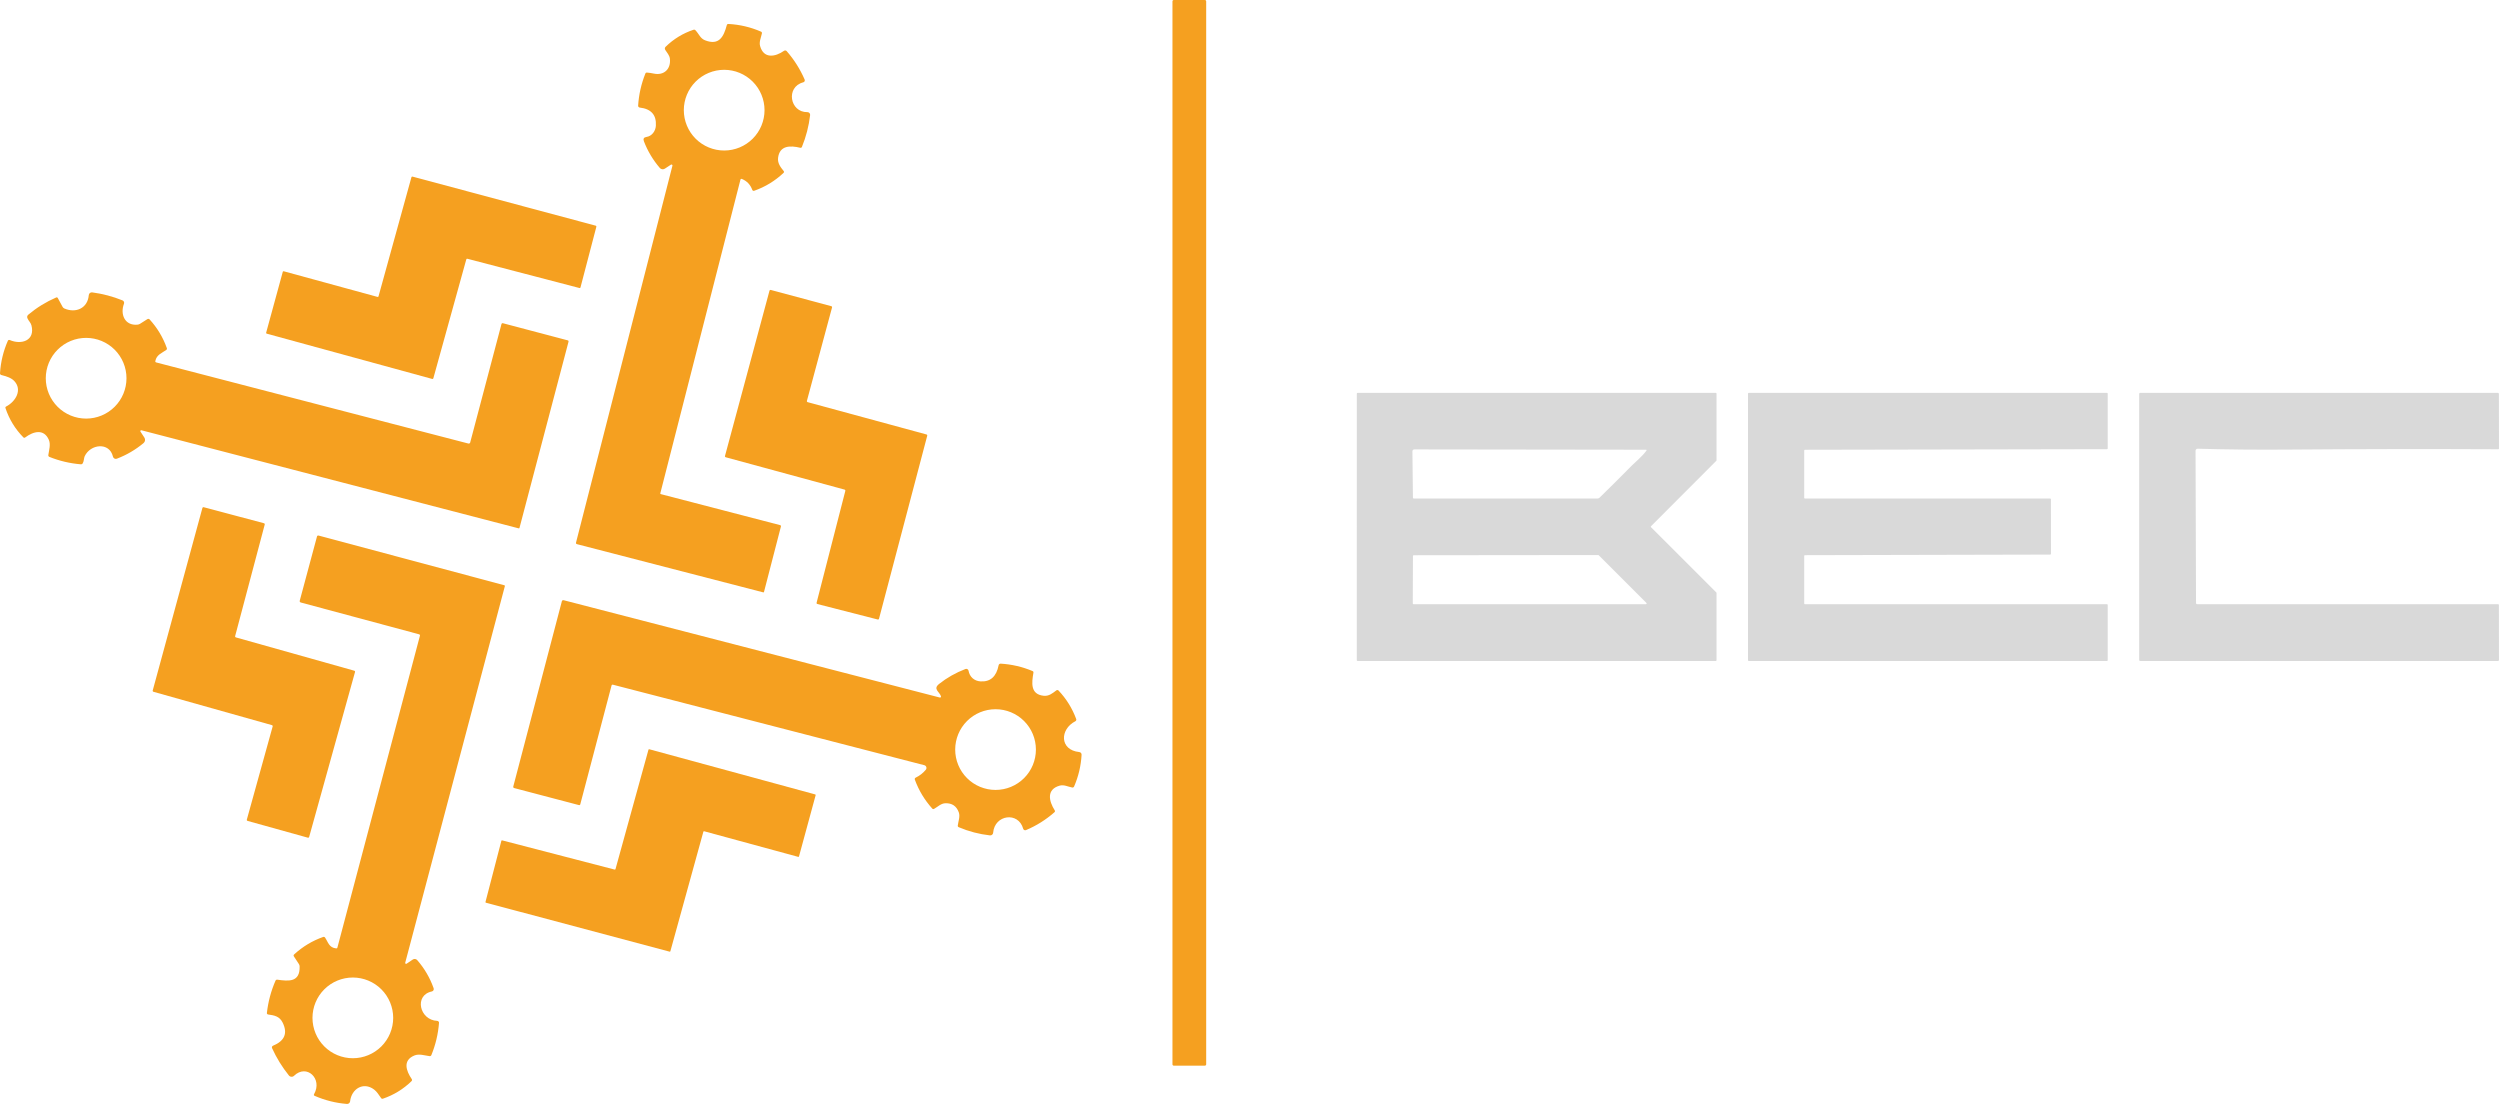 <svg width="1112" height="492" viewBox="0 0 1112 492" fill="none" xmlns="http://www.w3.org/2000/svg">
<path d="M535.931 0H522.091C521.771 0 521.511 0.26 521.511 0.58V473.42C521.511 473.74 521.771 474 522.091 474H535.931C536.252 474 536.511 473.74 536.511 473.42V0.58C536.511 0.26 536.252 0 535.931 0Z" fill="#F5A020"/>
<path d="M298.431 73.24L295.721 75.02C295.373 75.249 294.954 75.344 294.543 75.286C294.132 75.229 293.758 75.024 293.491 74.71C290.458 71.177 288.101 67.233 286.421 62.88C285.981 61.74 286.365 61.083 287.571 60.91C289.931 60.56 291.591 58.34 291.731 55.94C292.025 51.127 289.631 48.427 284.551 47.84C284.346 47.815 284.157 47.712 284.025 47.554C283.893 47.396 283.827 47.194 283.841 46.99C284.155 42.07 285.225 37.32 287.051 32.74C287.185 32.4 287.431 32.247 287.791 32.28C288.825 32.367 289.828 32.517 290.801 32.73C295.381 33.71 298.521 30.65 297.961 26.05C297.781 24.59 296.681 23.43 295.931 22.23C295.598 21.69 295.658 21.2 296.111 20.76C299.651 17.32 303.768 14.813 308.461 13.24C308.801 13.127 309.095 13.2 309.341 13.46C310.971 15.17 311.441 17.08 313.611 17.93C319.811 20.35 321.891 16.4 323.271 11.21C323.378 10.817 323.635 10.633 324.041 10.66C329.055 10.933 333.865 12.067 338.471 14.06C338.831 14.22 338.971 14.493 338.891 14.88C338.491 16.77 337.571 18.64 338.091 20.48C339.701 26.23 344.801 25.36 348.741 22.6C348.924 22.474 349.146 22.42 349.365 22.448C349.585 22.476 349.786 22.583 349.931 22.75C353.231 26.543 355.888 30.75 357.901 35.37C357.954 35.491 357.979 35.622 357.977 35.753C357.974 35.885 357.943 36.014 357.886 36.132C357.829 36.25 357.747 36.353 357.646 36.436C357.545 36.519 357.428 36.578 357.301 36.61C349.371 38.67 351.321 50.04 359.131 49.88C359.302 49.876 359.471 49.909 359.628 49.976C359.785 50.043 359.925 50.143 360.04 50.269C360.155 50.395 360.241 50.544 360.293 50.707C360.345 50.869 360.362 51.041 360.341 51.21C359.768 56.09 358.558 60.79 356.711 65.31C356.565 65.677 356.298 65.813 355.911 65.72C351.591 64.68 346.801 64.6 346.091 70.16C345.791 72.52 347.121 74.29 348.561 76.06C348.808 76.36 348.788 76.643 348.501 76.91C344.721 80.477 340.375 83.127 335.461 84.86C335.297 84.919 335.116 84.911 334.958 84.838C334.801 84.765 334.679 84.632 334.621 84.47C333.788 82.17 332.265 80.553 330.051 79.62C329.671 79.453 329.431 79.573 329.331 79.98L293.701 219.44C293.684 219.511 293.696 219.587 293.735 219.65C293.775 219.714 293.838 219.761 293.911 219.78L346.931 233.56C347.298 233.653 347.435 233.883 347.341 234.25L339.821 263.31C339.802 263.376 339.759 263.431 339.701 263.465C339.643 263.499 339.575 263.508 339.511 263.49L256.661 242.05C256.268 241.95 256.121 241.703 256.221 241.31L299.101 73.71C299.122 73.624 299.116 73.534 299.085 73.452C299.054 73.369 298.999 73.298 298.926 73.247C298.854 73.197 298.768 73.169 298.68 73.167C298.592 73.166 298.505 73.191 298.431 73.24ZM340.061 49C340.061 44.239 338.17 39.674 334.804 36.307C331.438 32.941 326.872 31.05 322.111 31.05C317.351 31.05 312.785 32.941 309.419 36.307C306.053 39.674 304.161 44.239 304.161 49C304.161 53.761 306.053 58.326 309.419 61.693C312.785 65.059 317.351 66.95 322.111 66.95C326.872 66.95 331.438 65.059 334.804 61.693C338.17 58.326 340.061 53.761 340.061 49Z" fill="#F5A020"/>
<path d="M207.411 115.36L192.741 168.3C192.714 168.397 192.648 168.479 192.56 168.527C192.472 168.576 192.368 168.588 192.271 168.56L118.661 148.42C118.613 148.407 118.567 148.385 118.527 148.354C118.487 148.324 118.453 148.285 118.428 148.242C118.403 148.198 118.387 148.15 118.38 148.099C118.374 148.049 118.378 147.999 118.391 147.95L125.771 120.94C125.784 120.891 125.807 120.845 125.837 120.805C125.868 120.765 125.906 120.732 125.95 120.706C125.994 120.681 126.042 120.665 126.092 120.659C126.142 120.653 126.193 120.656 126.241 120.67L167.901 132.06C167.95 132.074 168.001 132.077 168.051 132.071C168.101 132.065 168.149 132.049 168.193 132.024C168.237 131.998 168.275 131.965 168.306 131.925C168.336 131.885 168.359 131.839 168.371 131.79L183.011 78.81C183.039 78.716 183.103 78.635 183.189 78.587C183.275 78.538 183.376 78.525 183.471 78.55L265.001 100.39C265.098 100.418 265.18 100.483 265.229 100.571C265.277 100.659 265.289 100.763 265.261 100.86L258.201 127.84C258.189 127.889 258.166 127.935 258.136 127.975C258.105 128.015 258.067 128.048 258.023 128.074C257.979 128.099 257.931 128.115 257.881 128.121C257.831 128.127 257.78 128.124 257.731 128.11L207.871 115.09C207.775 115.066 207.672 115.08 207.586 115.131C207.5 115.181 207.437 115.264 207.411 115.36Z" fill="#F5A020"/>
<path d="M359.241 178.88L412.101 193.25C412.22 193.283 412.321 193.361 412.383 193.468C412.445 193.574 412.462 193.701 412.431 193.82L390.981 275.22C390.949 275.339 390.871 275.44 390.764 275.502C390.657 275.563 390.531 275.581 390.411 275.55L363.561 268.67C363.501 268.655 363.444 268.628 363.393 268.59C363.343 268.553 363.301 268.506 363.269 268.452C363.238 268.398 363.217 268.338 363.209 268.276C363.201 268.214 363.205 268.15 363.221 268.09L376.001 218.35C376.032 218.231 376.015 218.104 375.953 217.998C375.891 217.891 375.79 217.813 375.671 217.78L322.801 203.39C322.683 203.357 322.582 203.279 322.52 203.172C322.458 203.066 322.441 202.939 322.471 202.82L342.271 129.3C342.304 129.181 342.382 129.08 342.489 129.018C342.596 128.957 342.722 128.939 342.841 128.97L369.761 136.19C369.88 136.223 369.981 136.301 370.043 136.408C370.105 136.514 370.122 136.641 370.091 136.76L358.911 178.31C358.881 178.429 358.898 178.556 358.96 178.662C359.022 178.769 359.123 178.847 359.241 178.88Z" fill="#F5A020"/>
<path d="M28.642 137.22C33.691 139.42 39.002 137.15 39.492 131.27C39.506 131.088 39.558 130.911 39.643 130.75C39.728 130.589 39.844 130.447 39.986 130.333C40.127 130.218 40.29 130.134 40.465 130.086C40.639 130.037 40.822 130.025 41.002 130.05C45.655 130.67 50.151 131.857 54.492 133.61C54.774 133.726 55 133.947 55.122 134.228C55.243 134.508 55.25 134.825 55.142 135.11C53.361 139.8 55.511 144.96 61.151 144.41C61.558 144.37 61.935 144.243 62.282 144.03L65.561 141.95C65.716 141.852 65.899 141.812 66.08 141.836C66.261 141.86 66.428 141.946 66.552 142.08C69.958 145.82 72.508 150.067 74.201 154.82C74.322 155.167 74.235 155.447 73.942 155.66C71.992 157.06 69.681 157.75 69.091 160.56C69.018 160.907 69.155 161.127 69.501 161.22L208.351 197.29C208.517 197.332 208.692 197.306 208.84 197.218C208.988 197.13 209.096 196.987 209.141 196.82L223.061 144.13C223.079 144.065 223.109 144.004 223.15 143.95C223.191 143.897 223.243 143.852 223.301 143.818C223.36 143.785 223.425 143.763 223.492 143.755C223.558 143.747 223.626 143.752 223.691 143.77L252.571 151.4C252.685 151.43 252.782 151.505 252.842 151.607C252.902 151.71 252.92 151.833 252.891 151.95L231.061 234.83C231.043 234.899 230.997 234.957 230.936 234.993C230.874 235.029 230.8 235.038 230.731 235.02L62.901 191.38C62.823 191.361 62.74 191.366 62.664 191.394C62.588 191.422 62.523 191.472 62.476 191.537C62.429 191.602 62.404 191.679 62.403 191.758C62.402 191.838 62.426 191.915 62.471 191.98L64.222 194.64C64.47 195.02 64.571 195.478 64.504 195.926C64.438 196.374 64.209 196.781 63.861 197.07C60.288 200.05 56.328 202.37 51.981 204.03C51.808 204.098 51.621 204.127 51.435 204.115C51.249 204.104 51.067 204.052 50.902 203.964C50.737 203.876 50.593 203.753 50.479 203.604C50.365 203.455 50.284 203.283 50.242 203.1C48.681 196.48 40.181 197.5 37.661 202.96C37.301 203.73 37.371 205.17 36.791 206.09C36.592 206.403 36.308 206.547 35.941 206.52C31.108 206.127 26.445 205.027 21.951 203.22C21.797 203.157 21.668 203.045 21.585 202.902C21.502 202.759 21.469 202.593 21.491 202.43C21.822 200.17 22.622 197.68 21.712 195.61C19.502 190.57 14.791 191.89 11.222 194.57C10.915 194.803 10.628 194.783 10.361 194.51C6.728 190.797 4.088 186.473 2.441 181.54C2.335 181.213 2.435 180.97 2.741 180.81C6.971 178.62 10.101 173.36 6.271 169.4C4.811 167.9 2.611 167.37 0.541 166.79C0.378 166.742 0.235 166.641 0.137 166.503C0.038 166.365 -0.009 166.198 0.001 166.03C0.315 160.997 1.481 156.173 3.501 151.56C3.569 151.41 3.693 151.293 3.846 151.233C4 151.173 4.17 151.176 4.321 151.24C9.561 153.51 15.761 151.48 13.972 144.66C13.671 143.51 12.662 142.65 12.222 141.6C11.941 140.953 12.072 140.403 12.611 139.95C16.358 136.817 20.475 134.277 24.962 132.33C25.295 132.183 25.548 132.27 25.721 132.59L27.822 136.47C28.008 136.81 28.282 137.06 28.642 137.22ZM56.261 168.24C56.261 163.479 54.37 158.914 51.004 155.547C47.638 152.181 43.072 150.29 38.312 150.29C35.954 150.29 33.62 150.754 31.442 151.656C29.265 152.558 27.286 153.881 25.619 155.547C23.952 157.214 22.63 159.193 21.728 161.371C20.826 163.549 20.361 165.883 20.361 168.24C20.361 170.597 20.826 172.931 21.728 175.109C22.63 177.287 23.952 179.266 25.619 180.933C27.286 182.599 29.265 183.922 31.442 184.824C33.62 185.726 35.954 186.19 38.312 186.19C43.072 186.19 47.638 184.299 51.004 180.933C54.37 177.566 56.261 173.001 56.261 168.24Z" fill="#F5A020"/>
<path d="M802.511 247.25V268.44C802.511 268.522 802.544 268.601 802.602 268.659C802.66 268.717 802.739 268.75 802.821 268.75H937.201C937.284 268.75 937.363 268.783 937.421 268.841C937.479 268.899 937.511 268.978 937.511 269.06V293.69C937.511 293.772 937.479 293.851 937.421 293.909C937.363 293.967 937.284 294 937.201 294H777.821C777.739 294 777.66 293.967 777.602 293.909C777.544 293.851 777.511 293.772 777.511 293.69V175.06C777.511 174.978 777.544 174.899 777.602 174.841C777.66 174.783 777.739 174.75 777.821 174.75H937.201C937.284 174.75 937.363 174.783 937.421 174.841C937.479 174.899 937.511 174.978 937.511 175.06V199.48C937.511 199.562 937.479 199.641 937.421 199.699C937.363 199.757 937.284 199.79 937.201 199.79L802.821 200.06C802.739 200.06 802.66 200.093 802.602 200.151C802.544 200.209 802.511 200.288 802.511 200.37V221.44C802.511 221.522 802.544 221.601 802.602 221.659C802.66 221.717 802.739 221.75 802.821 221.75H911.942C912.024 221.75 912.103 221.783 912.161 221.841C912.219 221.899 912.251 221.978 912.251 222.06L912.271 246.37C912.271 246.452 912.239 246.531 912.181 246.589C912.123 246.647 912.044 246.68 911.961 246.68L802.821 246.94C802.739 246.94 802.66 246.973 802.602 247.031C802.544 247.089 802.511 247.168 802.511 247.25Z" fill="#D9D9D9"/>
<path d="M976.581 200.48L976.792 268.17C976.798 268.557 976.991 268.75 977.371 268.75H1111.14C1111.39 268.75 1111.51 268.877 1111.51 269.13L1111.54 293.52C1111.54 293.84 1111.38 294 1111.05 294H952.011C951.678 294 951.511 293.833 951.511 293.5V175.25C951.511 174.917 951.678 174.75 952.011 174.75H1110.98C1111.33 174.75 1111.51 174.927 1111.51 175.28L1111.55 199.46C1111.55 199.509 1111.54 199.558 1111.52 199.604C1111.5 199.649 1111.47 199.691 1111.44 199.725C1111.4 199.76 1111.36 199.787 1111.32 199.805C1111.27 199.823 1111.22 199.831 1111.17 199.83C1079.74 199.677 1048.58 199.727 1017.7 199.98C1004.22 200.093 990.818 199.963 977.491 199.59C977.373 199.587 977.255 199.608 977.145 199.652C977.034 199.695 976.934 199.761 976.849 199.844C976.764 199.926 976.697 200.025 976.651 200.135C976.605 200.244 976.581 200.361 976.581 200.48Z" fill="#D9D9D9"/>
<path d="M763.511 263.75V293.68C763.511 293.765 763.478 293.846 763.418 293.906C763.358 293.966 763.276 294 763.191 294H603.821C603.737 294 603.655 293.966 603.595 293.906C603.535 293.846 603.501 293.765 603.501 293.68L603.511 175.07C603.511 174.985 603.545 174.904 603.605 174.844C603.665 174.784 603.747 174.75 603.831 174.75H763.191C763.276 174.75 763.358 174.784 763.418 174.844C763.478 174.904 763.511 174.985 763.511 175.07V204.74C763.511 204.822 763.479 204.901 763.421 204.96L734.381 234.05C734.351 234.08 734.326 234.116 734.309 234.155C734.293 234.195 734.284 234.237 734.284 234.28C734.284 234.323 734.293 234.365 734.309 234.405C734.326 234.444 734.351 234.48 734.381 234.51L763.421 263.53C763.479 263.589 763.511 263.668 763.511 263.75ZM725.781 207.13C727.371 205.52 730.402 203.07 732.292 200.49C732.512 200.197 732.438 200.047 732.071 200.04L629.171 199.9C628.545 199.9 628.235 200.213 628.241 200.84L628.471 221.36C628.478 221.62 628.611 221.75 628.871 221.75H710.542C710.908 221.75 711.225 221.62 711.491 221.36C716.298 216.667 721.061 211.923 725.781 207.13ZM711.121 246.98C711.09 246.948 711.053 246.923 711.012 246.905C710.97 246.888 710.926 246.88 710.881 246.88L628.811 246.97C628.724 246.97 628.64 247.005 628.578 247.067C628.516 247.129 628.481 247.212 628.481 247.3L628.401 268.42C628.401 268.508 628.436 268.591 628.498 268.653C628.56 268.715 628.644 268.75 628.731 268.75H732.091C732.157 268.751 732.221 268.732 732.275 268.696C732.33 268.661 732.373 268.61 732.398 268.55C732.424 268.49 732.431 268.424 732.419 268.36C732.407 268.296 732.377 268.237 732.331 268.19L711.121 246.98Z" fill="#D9D9D9"/>
<path d="M67.931 307.12L90.031 225.95C90.048 225.889 90.076 225.831 90.114 225.781C90.153 225.731 90.201 225.689 90.256 225.657C90.311 225.626 90.371 225.605 90.434 225.597C90.497 225.589 90.56 225.593 90.621 225.61L117.411 232.74C117.533 232.773 117.636 232.852 117.7 232.961C117.764 233.069 117.782 233.198 117.751 233.32L104.591 282.93C104.575 282.991 104.57 283.055 104.579 283.118C104.587 283.18 104.607 283.241 104.639 283.296C104.67 283.351 104.712 283.399 104.763 283.437C104.813 283.476 104.87 283.504 104.931 283.52L157.581 298.33C157.703 298.365 157.806 298.447 157.868 298.557C157.93 298.668 157.945 298.798 157.911 298.92L137.511 372.27C137.477 372.392 137.395 372.495 137.284 372.556C137.174 372.618 137.043 372.634 136.921 372.6L110.121 365.14C110 365.105 109.897 365.023 109.835 364.913C109.773 364.802 109.758 364.672 109.791 364.55L121.281 323.13C121.315 323.008 121.3 322.878 121.238 322.767C121.176 322.657 121.073 322.575 120.951 322.54L68.261 307.71C68.14 307.675 68.037 307.593 67.975 307.483C67.913 307.372 67.898 307.242 67.931 307.12Z" fill="#F5A020"/>
<path d="M180.851 428.66L183.611 426.8C183.918 426.596 184.288 426.511 184.652 426.561C185.017 426.61 185.351 426.791 185.591 427.07C188.811 430.77 191.241 434.937 192.881 439.57C192.933 439.716 192.953 439.872 192.94 440.026C192.927 440.181 192.881 440.331 192.805 440.466C192.73 440.602 192.626 440.719 192.501 440.811C192.376 440.903 192.233 440.968 192.081 441C184.051 442.7 186.631 453.76 194.461 454.08C194.576 454.085 194.688 454.113 194.791 454.162C194.894 454.211 194.987 454.28 195.062 454.365C195.138 454.45 195.195 454.549 195.231 454.656C195.267 454.764 195.281 454.877 195.271 454.99C194.885 459.943 193.751 464.717 191.871 469.31C191.808 469.464 191.696 469.593 191.553 469.676C191.41 469.76 191.244 469.793 191.081 469.77C188.811 469.47 186.421 468.62 184.321 469.48C179.031 471.66 180.651 476.31 183.141 479.97C183.237 480.109 183.28 480.278 183.264 480.446C183.247 480.615 183.172 480.772 183.051 480.89C179.405 484.437 175.171 487.037 170.351 488.69C170.005 488.81 169.725 488.72 169.511 488.42C168.481 487.01 167.701 485.61 166.391 484.62C161.591 481.01 156.331 484.38 155.731 489.85C155.693 490.196 155.522 490.513 155.255 490.734C154.988 490.954 154.645 491.061 154.301 491.03C149.315 490.63 144.531 489.43 139.951 487.43C139.591 487.27 139.508 487.02 139.701 486.68C143.581 479.79 136.391 473.08 130.791 478.51C130.637 478.66 130.453 478.776 130.252 478.851C130.05 478.926 129.834 478.958 129.619 478.944C129.403 478.931 129.193 478.873 129 478.775C128.808 478.676 128.638 478.538 128.501 478.37C125.495 474.63 122.998 470.577 121.011 466.21C120.966 466.112 120.941 466.006 120.938 465.898C120.935 465.79 120.955 465.682 120.995 465.581C121.035 465.48 121.095 465.388 121.172 465.311C121.249 465.233 121.34 465.172 121.441 465.13C126.615 462.997 128.045 459.577 125.731 454.87C124.361 452.07 122.091 451.63 119.241 451.24C119.08 451.217 118.935 451.133 118.836 451.006C118.736 450.879 118.692 450.719 118.711 450.56C119.271 445.573 120.551 440.783 122.551 436.19C122.617 436.043 122.73 435.921 122.872 435.843C123.015 435.766 123.18 435.736 123.341 435.76C128.391 436.48 133.501 437 133.271 429.81C133.265 429.464 133.161 429.127 132.971 428.84L130.731 425.42C130.511 425.087 130.548 424.787 130.841 424.52C134.628 421.04 138.938 418.45 143.771 416.75C143.915 416.701 144.071 416.7 144.215 416.746C144.359 416.793 144.484 416.886 144.571 417.01C146.001 419.11 146.331 421.56 149.571 421.85C149.838 421.877 150.005 421.76 150.071 421.5L186.771 282.83C186.871 282.463 186.738 282.23 186.371 282.13L133.831 268C133.385 267.88 133.221 267.593 133.341 267.14L141.011 238.59C141.03 238.521 141.062 238.456 141.106 238.399C141.15 238.342 141.204 238.295 141.267 238.26C141.329 238.224 141.398 238.202 141.469 238.193C141.54 238.185 141.612 238.19 141.681 238.21L224.361 260.33C224.436 260.348 224.5 260.397 224.539 260.464C224.579 260.532 224.59 260.613 224.571 260.69L180.241 428.22C180.219 428.299 180.221 428.383 180.248 428.461C180.275 428.538 180.326 428.606 180.392 428.654C180.459 428.702 180.539 428.728 180.621 428.729C180.703 428.731 180.784 428.706 180.851 428.66ZM174.891 452.75C174.891 447.989 173 443.424 169.634 440.057C166.268 436.691 161.702 434.8 156.941 434.8C152.181 434.8 147.615 436.691 144.249 440.057C140.883 443.424 138.991 447.989 138.991 452.75C138.991 457.511 140.883 462.076 144.249 465.443C147.615 468.809 152.181 470.7 156.941 470.7C161.702 470.7 166.268 468.809 169.634 465.443C173 462.076 174.891 457.511 174.891 452.75Z" fill="#F5A020"/>
<path d="M411.141 340.36L272.611 304.55C272.487 304.519 272.355 304.537 272.244 304.601C272.134 304.664 272.054 304.768 272.021 304.89L258.101 357.78C258.069 357.899 257.99 358.001 257.882 358.063C257.773 358.124 257.644 358.141 257.521 358.11L228.771 350.55C228.365 350.443 228.215 350.187 228.321 349.78L249.921 267.42C249.942 267.34 249.979 267.265 250.029 267.199C250.079 267.133 250.142 267.077 250.213 267.035C250.285 266.994 250.364 266.966 250.446 266.955C250.528 266.944 250.611 266.949 250.691 266.97L418.021 310.26C418.096 310.28 418.175 310.28 418.25 310.259C418.325 310.237 418.392 310.197 418.446 310.14C418.499 310.084 418.536 310.014 418.553 309.938C418.57 309.863 418.566 309.784 418.541 309.71C417.891 307.64 414.841 306.5 417.721 304.21C421.161 301.47 425.068 299.257 429.441 297.57C429.582 297.516 429.733 297.494 429.884 297.506C430.034 297.517 430.18 297.562 430.311 297.636C430.442 297.711 430.555 297.813 430.641 297.937C430.728 298.06 430.786 298.201 430.811 298.35C431.271 301.04 433.331 302.91 436.111 303.08C440.505 303.36 443.198 300.967 444.191 295.9C444.232 295.69 444.347 295.503 444.515 295.372C444.682 295.242 444.891 295.177 445.101 295.19C450.008 295.483 454.728 296.58 459.261 298.48C459.595 298.62 459.731 298.87 459.671 299.23C458.911 303.61 458.191 308.85 464.231 309.48C466.531 309.72 468.091 308.42 469.871 307.08C470.017 306.968 470.198 306.914 470.38 306.929C470.561 306.944 470.73 307.026 470.851 307.16C474.318 310.847 476.931 315.063 478.691 319.81C478.76 319.994 478.76 320.198 478.69 320.382C478.62 320.566 478.486 320.718 478.311 320.81C471.351 324.39 471.241 333.61 480.051 334.51C480.348 334.541 480.622 334.683 480.816 334.909C481.009 335.134 481.108 335.425 481.091 335.72C480.818 340.627 479.705 345.337 477.751 349.85C477.684 350.007 477.565 350.136 477.414 350.216C477.263 350.296 477.089 350.322 476.921 350.29C474.981 349.92 473.251 348.92 471.351 349.45C465.391 351.12 466.511 356.3 469.131 360.42C469.338 360.747 469.295 361.04 469.001 361.3C465.221 364.627 461.008 367.27 456.361 369.23C456.241 369.281 456.111 369.306 455.98 369.303C455.849 369.299 455.72 369.267 455.601 369.21C455.483 369.152 455.378 369.069 455.294 368.968C455.209 368.866 455.147 368.747 455.111 368.62C452.981 360.89 442.391 362.35 441.751 370.4C441.739 370.572 441.692 370.74 441.613 370.893C441.534 371.047 441.424 371.183 441.29 371.293C441.157 371.403 441.002 371.485 440.836 371.535C440.669 371.584 440.494 371.599 440.321 371.58C435.521 371.04 430.905 369.83 426.471 367.95C426.125 367.803 425.975 367.547 426.021 367.18C426.281 365.2 427.141 363.15 426.461 361.3C425.448 358.547 423.478 357.207 420.551 357.28C418.571 357.32 417.161 358.84 415.441 359.81C415.321 359.876 415.183 359.9 415.049 359.878C414.914 359.856 414.792 359.79 414.701 359.69C411.268 355.89 408.671 351.577 406.911 346.75C406.857 346.593 406.862 346.421 406.925 346.268C406.987 346.115 407.104 345.991 407.251 345.92C409.058 345.053 410.575 343.873 411.801 342.38C411.936 342.216 412.027 342.021 412.066 341.813C412.105 341.605 412.091 341.39 412.025 341.189C411.96 340.988 411.844 340.806 411.69 340.661C411.535 340.516 411.347 340.413 411.141 340.36ZM460.771 333.41C460.771 331.053 460.307 328.719 459.405 326.541C458.503 324.363 457.181 322.384 455.514 320.717C453.847 319.051 451.868 317.728 449.691 316.826C447.513 315.924 445.179 315.46 442.821 315.46C438.061 315.46 433.495 317.351 430.129 320.717C426.763 324.084 424.871 328.649 424.871 333.41C424.871 338.171 426.763 342.736 430.129 346.103C433.495 349.469 438.061 351.36 442.821 351.36C445.179 351.36 447.513 350.896 449.691 349.994C451.868 349.092 453.847 347.769 455.514 346.103C457.181 344.436 458.503 342.457 459.405 340.279C460.307 338.101 460.771 335.767 460.771 333.41Z" fill="#F5A020"/>
<path d="M312.852 369.97L298.192 423.07C298.181 423.109 298.163 423.146 298.138 423.179C298.113 423.211 298.082 423.238 298.047 423.259C298.012 423.279 297.973 423.293 297.932 423.298C297.892 423.303 297.851 423.301 297.812 423.29L216.172 401.54C216.132 401.53 216.095 401.511 216.063 401.487C216.03 401.462 216.003 401.431 215.983 401.396C215.962 401.36 215.949 401.321 215.944 401.281C215.938 401.24 215.941 401.199 215.952 401.16L223.002 374.02C223.012 373.981 223.03 373.944 223.055 373.911C223.08 373.879 223.111 373.852 223.146 373.831C223.181 373.811 223.22 373.797 223.261 373.792C223.301 373.787 223.342 373.789 223.382 373.8L273.392 386.79C273.47 386.812 273.553 386.802 273.624 386.763C273.695 386.723 273.748 386.658 273.772 386.58L288.432 333.49C288.442 333.451 288.46 333.414 288.485 333.381C288.51 333.349 288.541 333.322 288.576 333.301C288.611 333.281 288.65 333.267 288.691 333.262C288.731 333.257 288.772 333.259 288.812 333.27L362.572 353.35C362.611 353.36 362.648 353.379 362.68 353.403C362.713 353.428 362.74 353.459 362.76 353.494C362.781 353.53 362.794 353.569 362.799 353.609C362.805 353.649 362.802 353.691 362.792 353.73L355.402 380.91C355.391 380.949 355.373 380.986 355.348 381.019C355.323 381.051 355.292 381.078 355.257 381.099C355.222 381.119 355.183 381.133 355.142 381.138C355.102 381.143 355.061 381.141 355.022 381.13L313.232 369.75C313.192 369.739 313.151 369.737 313.111 369.742C313.07 369.747 313.031 369.761 312.996 369.781C312.961 369.802 312.93 369.829 312.905 369.861C312.88 369.894 312.862 369.931 312.852 369.97Z" fill="#F5A020"/>
</svg>
